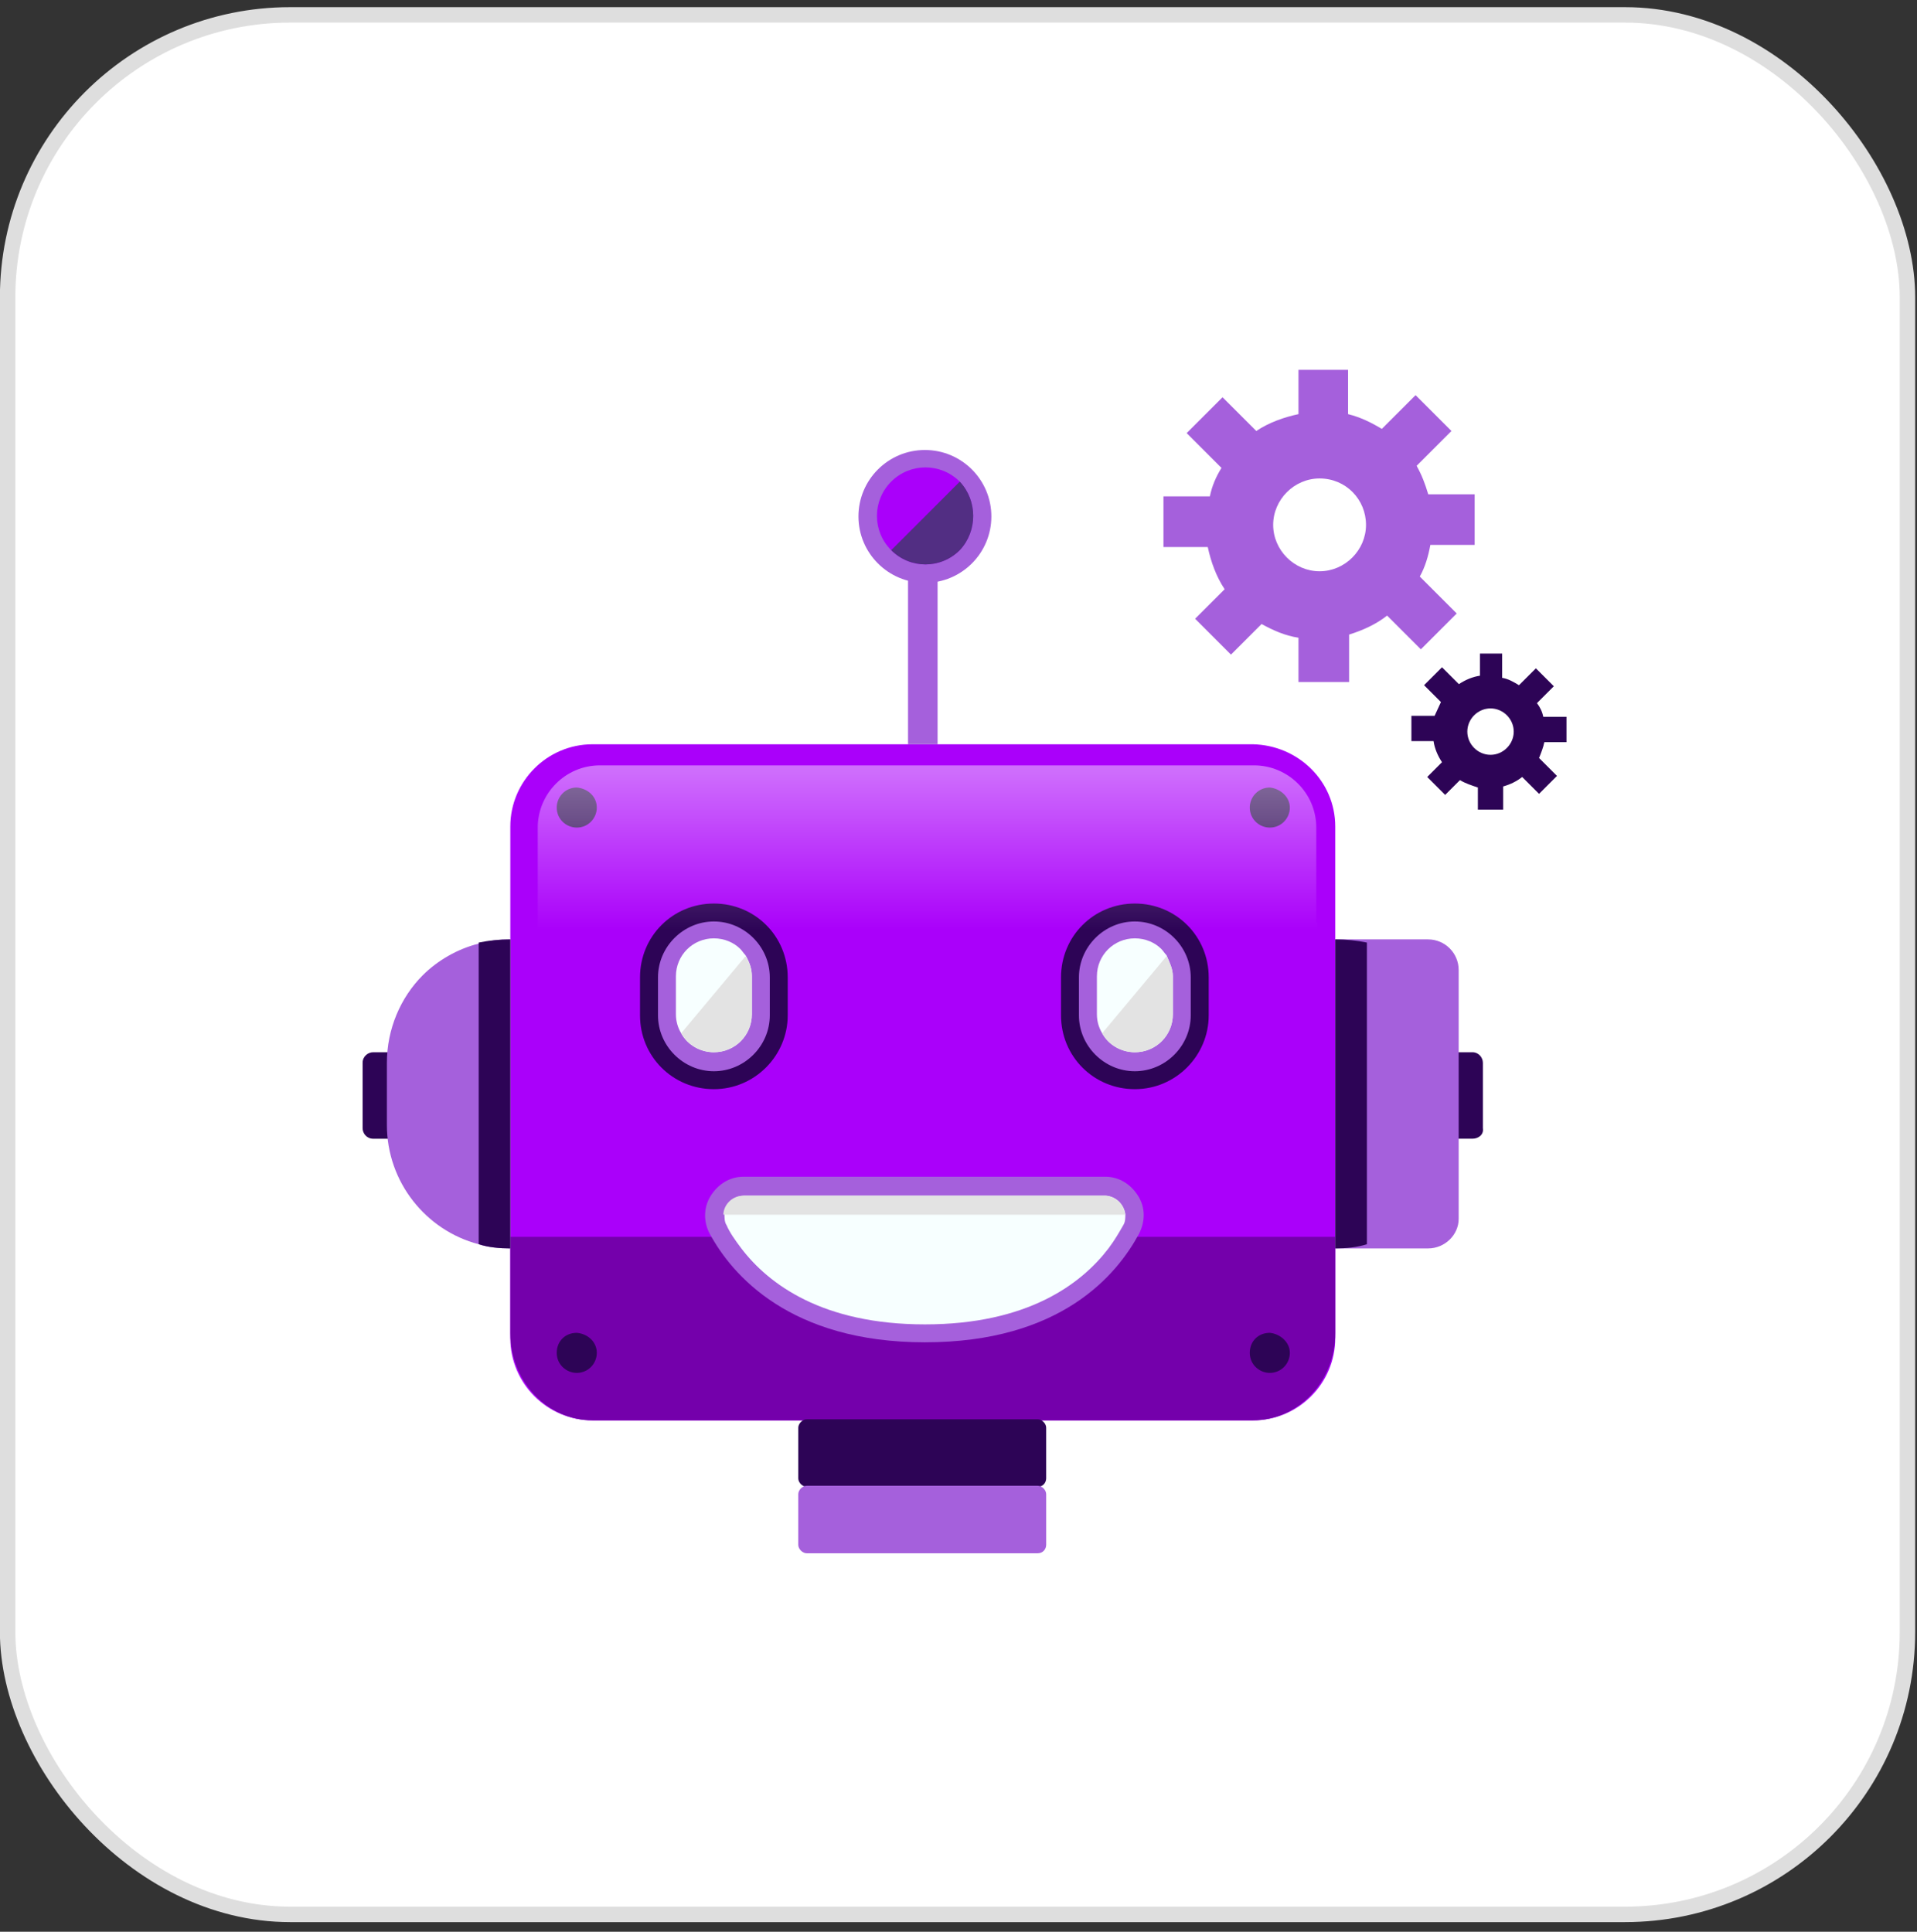 <svg width="127" height="128" viewBox="0 0 127 128" fill="none" xmlns="http://www.w3.org/2000/svg">
<rect x="0" y="0" width="127" height="128" fill="#333333" stroke="none"/>
<rect x="0.505" y="0.986" width="125.863" height="125.863" rx="18.714" fill="white"/>
<path d="M88.46 54.768V88.663C88.46 91.669 86.014 94.115 83.009 94.115H39.259C36.254 94.115 33.808 91.669 33.808 88.663V54.768C33.808 51.763 36.254 49.316 39.259 49.316H83.009C86.014 49.386 88.46 51.763 88.46 54.768Z" fill="#AA00FA"/>
<path d="M88.46 81.953V88.313C88.46 91.528 86.014 94.114 83.009 94.114H39.259C36.254 94.114 33.808 91.528 33.808 88.313V81.953H88.46Z" fill="#7400AB"/>
<path d="M29.614 75.454H24.722C24.303 75.454 24.023 75.105 24.023 74.755V70.422C24.023 70.003 24.373 69.724 24.722 69.724H29.614C29.684 69.724 29.754 69.793 29.754 69.863V75.314C29.754 75.384 29.684 75.454 29.614 75.454Z" fill="#2D0456"/>
<path d="M97.541 75.453H92.65C92.58 75.453 92.51 75.383 92.51 75.313V69.862C92.51 69.793 92.58 69.723 92.65 69.723H97.541C97.96 69.723 98.24 70.072 98.24 70.421V74.754C98.31 75.173 97.96 75.453 97.541 75.453Z" fill="#2D0456"/>
<path d="M94.609 82.722H88.459V62.245H94.609C95.727 62.245 96.636 63.154 96.636 64.272V80.765C96.636 81.814 95.727 82.722 94.609 82.722Z" fill="#A560DC"/>
<path d="M33.808 62.245V82.722C33.109 82.722 32.34 82.652 31.711 82.443C28.217 81.534 25.631 78.319 25.631 74.545V70.422C25.631 68.186 26.539 66.089 28.007 64.621C28.985 63.643 30.313 62.874 31.711 62.525C32.41 62.315 33.109 62.245 33.808 62.245Z" fill="#A560DC"/>
<path d="M47.294 72.169C44.568 72.169 42.401 70.003 42.401 67.277V64.761C42.401 62.036 44.568 59.869 47.294 59.869C50.019 59.869 52.186 62.036 52.186 64.761V67.277C52.186 69.933 50.019 72.169 47.294 72.169Z" fill="#2D0456"/>
<path d="M47.295 70.981C45.269 70.981 43.592 69.304 43.592 67.277V64.761C43.592 62.735 45.269 61.058 47.295 61.058C49.322 61.058 50.999 62.735 50.999 64.761V67.277C50.999 69.304 49.322 70.981 47.295 70.981Z" fill="#A560DC"/>
<path d="M49.81 64.692V67.207C49.81 68.605 48.692 69.723 47.294 69.723C46.386 69.723 45.547 69.234 45.128 68.465C44.918 68.116 44.778 67.696 44.778 67.207V64.692C44.778 63.294 45.896 62.176 47.294 62.176C47.993 62.176 48.622 62.455 49.041 62.875C49.181 63.014 49.251 63.154 49.391 63.294C49.67 63.783 49.81 64.202 49.81 64.692Z" fill="#F7FFFF"/>
<path d="M49.809 64.691V67.207C49.809 68.604 48.691 69.722 47.293 69.722C46.385 69.722 45.546 69.233 45.127 68.465L49.39 63.363C49.669 63.783 49.809 64.202 49.809 64.691Z" fill="#E3E3E3"/>
<path d="M75.184 72.169C72.459 72.169 70.292 70.003 70.292 67.277V64.761C70.292 62.036 72.459 59.869 75.184 59.869C77.91 59.869 80.076 62.036 80.076 64.761V67.277C80.076 69.933 77.91 72.169 75.184 72.169Z" fill="#2D0456"/>
<path d="M75.182 70.981C73.156 70.981 71.478 69.304 71.478 67.277V64.761C71.478 62.735 73.156 61.058 75.182 61.058C77.209 61.058 78.886 62.735 78.886 64.761V67.277C78.886 69.304 77.209 70.981 75.182 70.981Z" fill="#A560DC"/>
<path d="M77.7 64.692V67.207C77.7 68.605 76.582 69.723 75.185 69.723C74.276 69.723 73.438 69.234 73.018 68.465C72.809 68.116 72.669 67.696 72.669 67.207V64.692C72.669 63.294 73.787 62.176 75.185 62.176C75.883 62.176 76.512 62.455 76.932 62.875C77.072 63.014 77.141 63.154 77.281 63.294C77.491 63.783 77.7 64.202 77.7 64.692Z" fill="#F7FFFF"/>
<path d="M77.7 64.692V67.208C77.7 68.605 76.582 69.724 75.184 69.724C74.275 69.724 73.437 69.234 73.018 68.466L77.28 63.364C77.49 63.783 77.7 64.203 77.7 64.692Z" fill="#E3E3E3"/>
<path d="M62.114 35.968H60.157V49.316H62.114V35.968Z" fill="#A560DC"/>
<path d="M68.749 98.517H53.444C53.164 98.517 52.885 98.237 52.885 97.958V94.603C52.885 94.323 53.164 94.044 53.444 94.044H68.749C69.029 94.044 69.308 94.323 69.308 94.603V97.958C69.308 98.237 69.099 98.517 68.749 98.517Z" fill="#2D0456"/>
<path d="M68.749 102.92H53.444C53.164 102.92 52.885 102.641 52.885 102.361V99.006C52.885 98.727 53.164 98.447 53.444 98.447H68.749C69.029 98.447 69.308 98.727 69.308 99.006V102.361C69.308 102.641 69.099 102.92 68.749 102.92Z" fill="#A560DC"/>
<path d="M39.538 89.641C39.538 90.34 38.979 90.969 38.211 90.969C37.512 90.969 36.883 90.41 36.883 89.641C36.883 88.873 37.442 88.314 38.211 88.314C38.979 88.383 39.538 88.942 39.538 89.641Z" fill="#2D0456"/>
<path d="M39.538 53.509C39.538 54.208 38.979 54.837 38.211 54.837C37.512 54.837 36.883 54.278 36.883 53.509C36.883 52.811 37.442 52.182 38.211 52.182C38.979 52.252 39.538 52.811 39.538 53.509Z" fill="#2D0456"/>
<path d="M85.452 89.641C85.452 90.34 84.893 90.969 84.125 90.969C83.426 90.969 82.797 90.41 82.797 89.641C82.797 88.873 83.356 88.314 84.125 88.314C84.823 88.383 85.452 88.942 85.452 89.641Z" fill="#2D0456"/>
<path d="M85.452 53.509C85.452 54.208 84.893 54.837 84.125 54.837C83.426 54.837 82.797 54.278 82.797 53.509C82.797 52.811 83.356 52.182 84.125 52.182C84.823 52.252 85.452 52.811 85.452 53.509Z" fill="#2D0456"/>
<path d="M33.809 62.245V82.722C33.111 82.722 32.342 82.652 31.713 82.443V62.455C32.412 62.315 33.111 62.245 33.809 62.245Z" fill="#2D0456"/>
<path d="M88.459 62.245V82.722C89.158 82.722 89.927 82.652 90.556 82.443V62.455C89.857 62.315 89.158 62.245 88.459 62.245Z" fill="#2D0456"/>
<path d="M61.275 38.622C63.706 38.622 65.677 36.651 65.677 34.22C65.677 31.788 63.706 29.817 61.275 29.817C58.843 29.817 56.872 31.788 56.872 34.22C56.872 36.651 58.843 38.622 61.275 38.622Z" fill="#A560DC"/>
<path d="M63.581 36.456C62.324 37.714 60.297 37.714 59.039 36.456C57.781 35.199 57.781 33.172 59.039 31.914C60.297 30.656 62.324 30.656 63.581 31.914C64.769 33.172 64.769 35.199 63.581 36.456Z" fill="#AA00FA"/>
<path d="M63.584 36.456C62.326 37.714 60.3 37.714 59.042 36.456L63.584 31.914C64.772 33.172 64.772 35.199 63.584 36.456Z" fill="#522E83"/>
<path d="M61.275 88.943C52.33 88.943 48.486 84.47 47.018 81.745C46.599 80.976 46.599 79.998 47.088 79.229C47.577 78.46 48.346 77.971 49.255 77.971H73.226C74.135 77.971 74.903 78.46 75.393 79.229C75.882 79.998 75.882 80.906 75.463 81.745C73.995 84.47 70.291 88.943 61.275 88.943Z" fill="#A560DC"/>
<path d="M74.554 80.487C74.554 80.696 74.553 80.976 74.414 81.185C74.134 81.675 73.855 82.164 73.435 82.723C71.618 85.099 68.054 87.755 61.275 87.755C54.496 87.755 50.931 85.099 49.114 82.723C48.695 82.164 48.346 81.675 48.136 81.185C47.996 80.976 47.996 80.696 47.996 80.487C47.996 79.858 48.555 79.228 49.324 79.228H73.296C73.994 79.298 74.484 79.858 74.554 80.487Z" fill="#F7FFFF"/>
<path d="M74.552 80.487H47.925C47.925 79.858 48.484 79.228 49.253 79.228H73.224C73.993 79.298 74.482 79.858 74.552 80.487Z" fill="#E3E3E3"/>
<path d="M87.202 61.127V54.837C87.202 52.531 85.315 50.714 83.079 50.714H39.748C37.442 50.714 35.625 52.601 35.625 54.837V63.014H87.272V61.127H87.202Z" fill="url(#paint0_linear_542_7126)"/>
<path d="M89.378 24.505H86.024V27.44C85.045 27.65 84.067 27.999 83.228 28.558L80.992 26.322L78.616 28.698L80.922 31.005C80.573 31.564 80.293 32.193 80.153 32.891H77.078V36.246H80.013C80.223 37.224 80.573 38.203 81.132 39.042L79.175 40.998L81.551 43.375L83.578 41.348C84.347 41.767 85.115 42.117 86.024 42.257V45.192H89.378V42.047C90.287 41.767 91.195 41.348 91.894 40.789L94.131 43.025L96.507 40.649L94.061 38.203C94.41 37.574 94.62 36.875 94.76 36.106H97.695V32.752H94.62C94.41 32.053 94.201 31.494 93.851 30.865L96.158 28.558L93.781 26.182L91.545 28.419C90.846 27.999 90.147 27.65 89.308 27.44V24.505H89.378ZM90.497 34.778C90.497 36.456 89.099 37.853 87.422 37.853C85.744 37.853 84.347 36.456 84.347 34.778C84.347 33.101 85.744 31.703 87.422 31.703C89.169 31.703 90.497 33.101 90.497 34.778Z" fill="#A560DC"/>
<path d="M99.725 43.306H98.048V44.773C97.558 44.843 97.069 45.053 96.65 45.332L95.532 44.214L94.344 45.402L95.462 46.52C95.322 46.8 95.182 47.15 95.042 47.429H93.505V49.106H94.972C95.042 49.596 95.252 50.085 95.532 50.504L94.553 51.483L95.741 52.671L96.72 51.692C97.069 51.902 97.489 52.042 97.908 52.181V53.649H99.585V52.112C100.074 51.972 100.494 51.762 100.843 51.483L101.961 52.601L103.149 51.413L101.961 50.225C102.101 49.875 102.241 49.526 102.311 49.176H103.778V47.499H102.241C102.171 47.15 102.031 46.87 101.822 46.59L102.94 45.472L101.752 44.284L100.633 45.402C100.284 45.193 99.935 44.983 99.515 44.913V43.306H99.725ZM100.284 48.477C100.284 49.316 99.585 50.015 98.746 50.015C97.908 50.015 97.209 49.316 97.209 48.477C97.209 47.639 97.908 46.94 98.746 46.94C99.585 46.94 100.284 47.639 100.284 48.477Z" fill="#2D0456"/>
<rect x="0.505" y="0.986" width="125.863" height="125.863" rx="18.714" stroke="#DEDEDE" stroke-width="1.023"/>
<defs>
<linearGradient id="paint0_linear_542_7126" x1="61.361" y1="37.016" x2="61.361" y2="61.634" gradientUnits="userSpaceOnUse">
<stop stop-color="white"/>
<stop offset="1" stop-color="white" stop-opacity="0"/>
</linearGradient>
</defs>
</svg>
